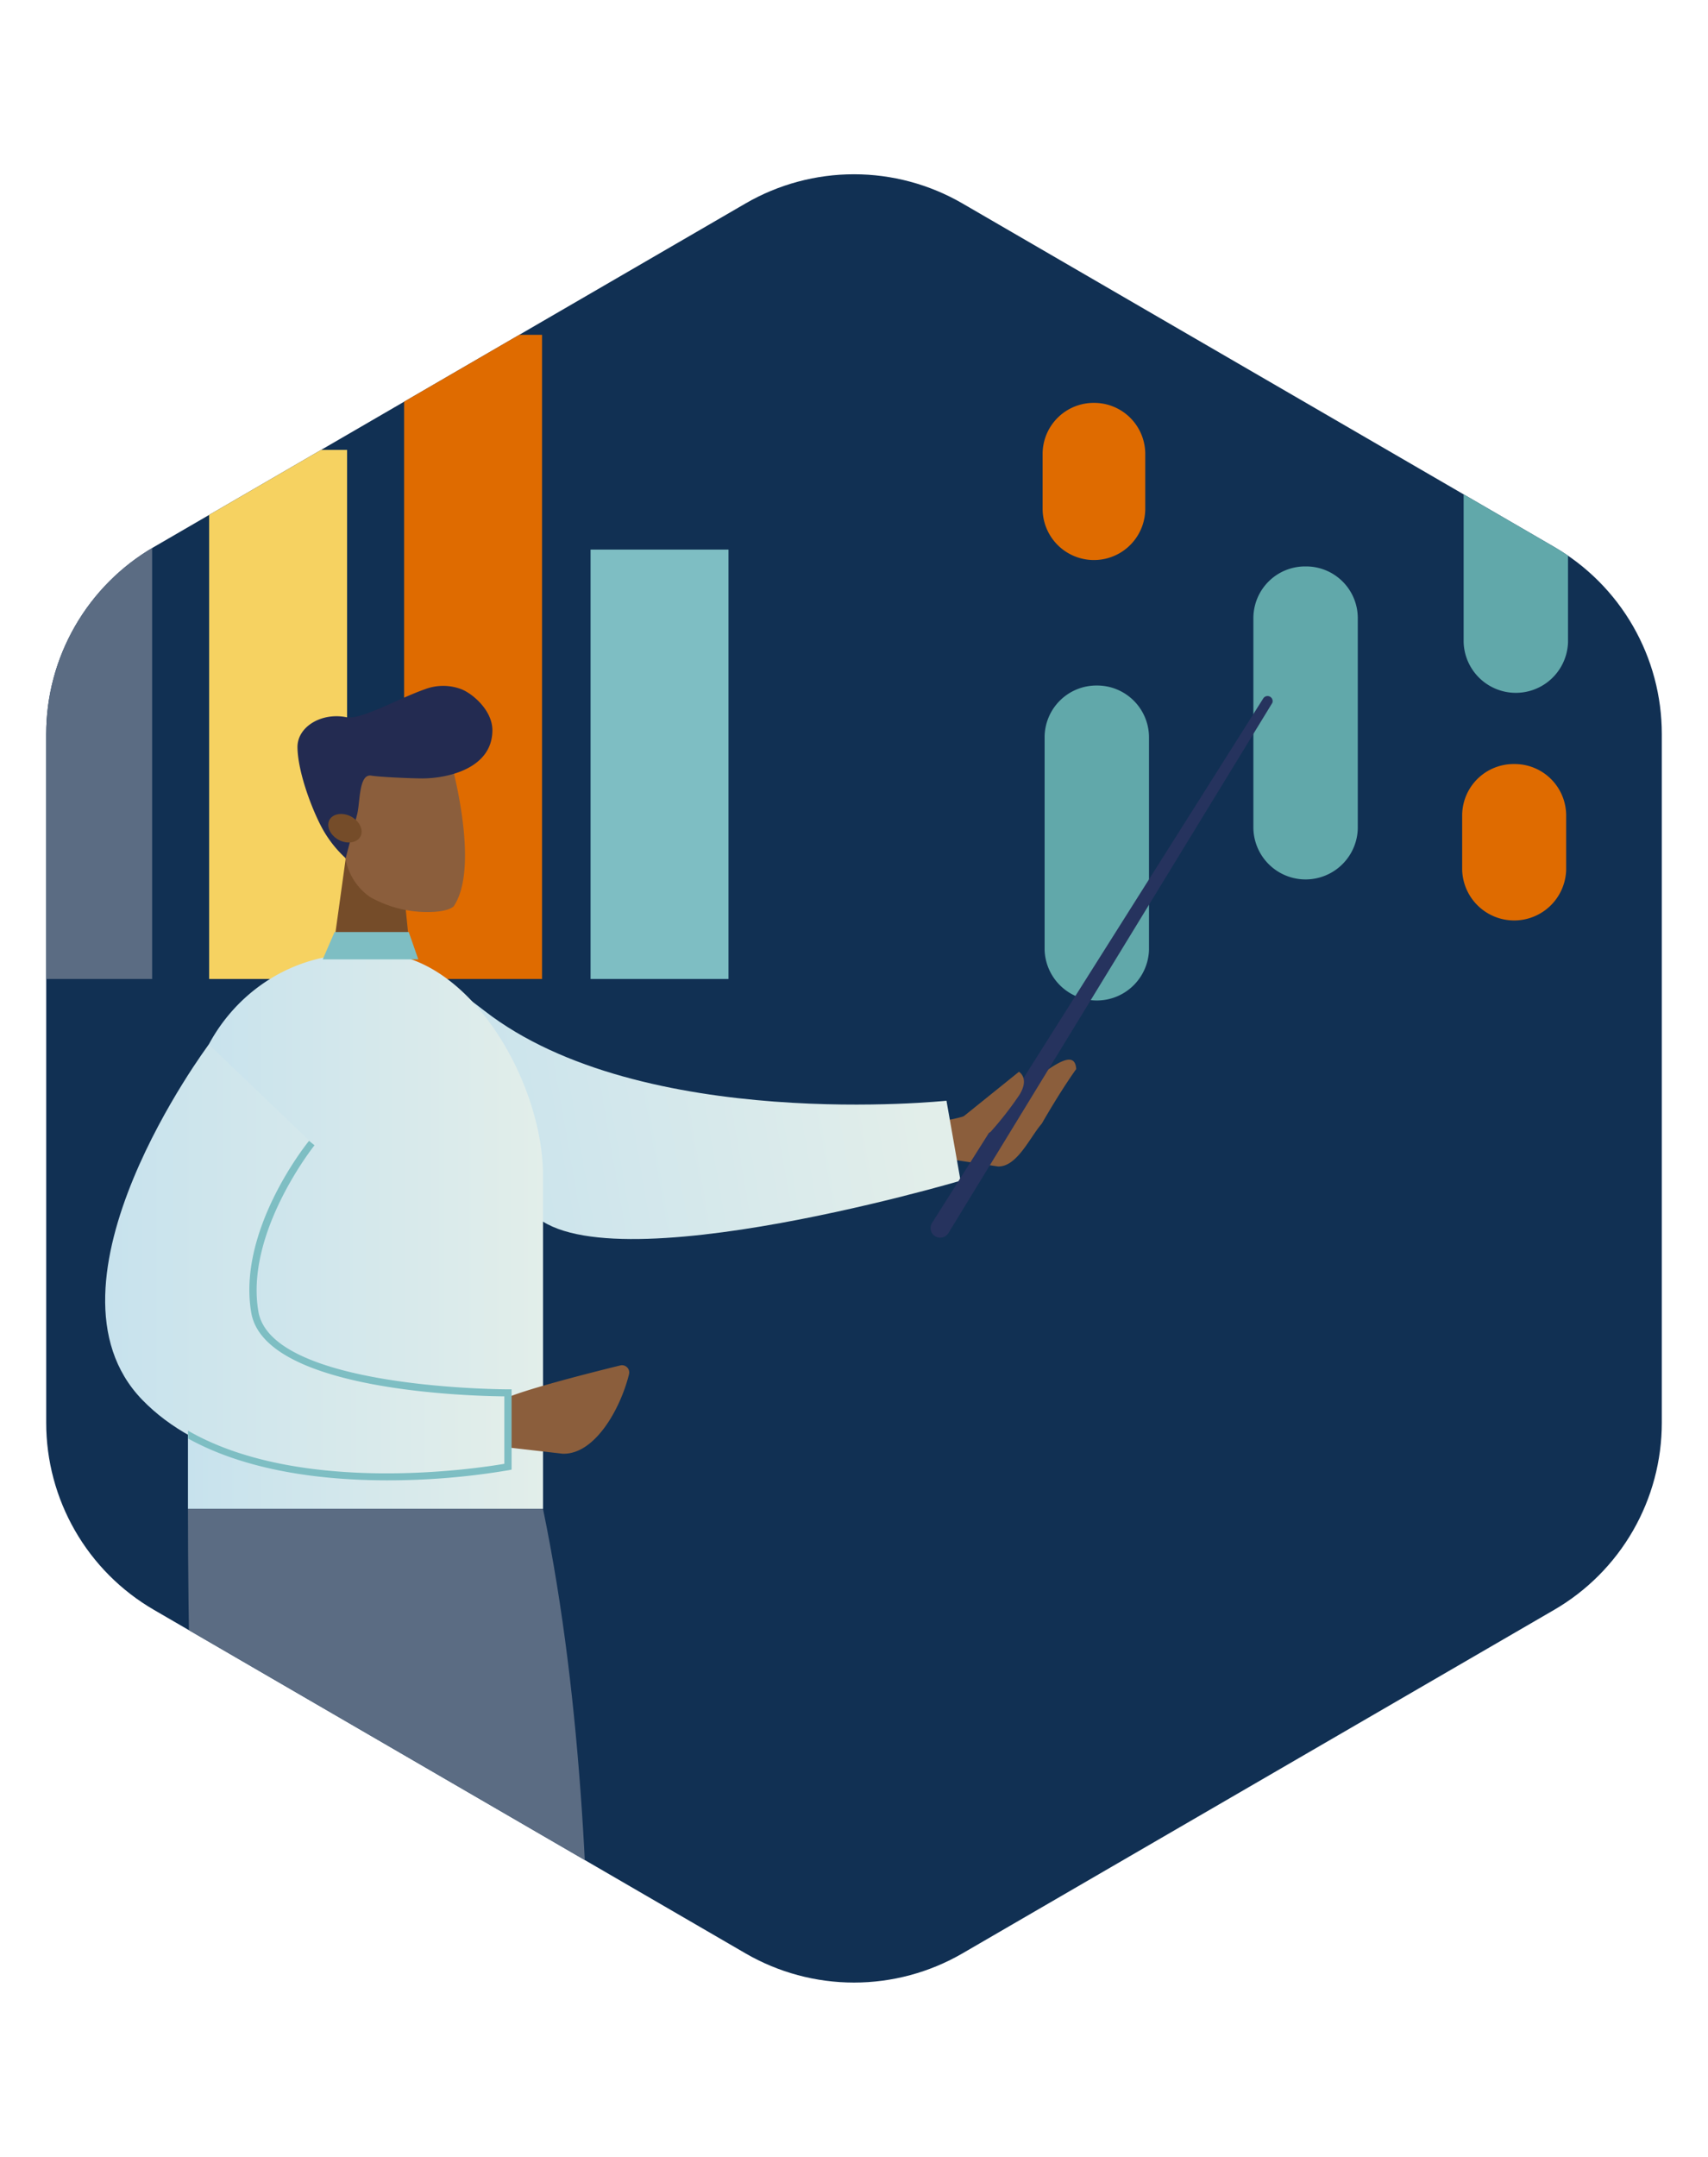 <svg id="Layer_1" data-name="Layer 1" xmlns="http://www.w3.org/2000/svg" xmlns:xlink="http://www.w3.org/1999/xlink" viewBox="0 0 420 530"><defs><style>.cls-1{fill:none;}.cls-2{clip-path:url(#clip-path);}.cls-3{fill:#113053;}.cls-4{fill:#61a8aa;}.cls-5{fill:#df6b00;}.cls-6{fill:#7ebec3;}.cls-7{fill:#f6d261;}.cls-8{fill:#5b6c83;}.cls-9{fill:#8b5e3c;}.cls-10{fill:#754c29;}.cls-11{fill:#232b51;}.cls-12{fill:url(#_ÂÁ_Ï_ÌÌ_È_ËÂÌÚ_2);}.cls-13{fill:url(#_ÂÁ_Ï_ÌÌ_È_ËÂÌÚ_2-2);}.cls-14{fill:url(#_ÂÁ_Ï_ÌÌ_È_ËÂÌÚ_2-3);}.cls-15{fill:#26335e;}</style><clipPath id="clip-path"><path class="cls-1" d="M37.85,134.41,183.32,50a53.18,53.18,0,0,1,53.36,0l145.47,84.38a53.15,53.15,0,0,1,26.49,46V349.6a53.15,53.15,0,0,1-26.49,46L236.68,480a53.18,53.18,0,0,1-53.36,0L37.85,395.59a53.15,53.15,0,0,1-26.49-46V180.4A53.15,53.15,0,0,1,37.85,134.41Z"/></clipPath><linearGradient id="_ÂÁ_Ï_ÌÌ_È_ËÂÌÚ_2" x1="-948.82" y1="359.68" x2="-824.79" y2="359.68" gradientTransform="matrix(-0.98, 0.17, 0.17, 0.98, -766.73, 66.07)" gradientUnits="userSpaceOnUse"><stop offset="0" stop-color="#e2eeea"/><stop offset="1" stop-color="#c7e2ed"/></linearGradient><linearGradient id="_ÂÁ_Ï_ÌÌ_È_ËÂÌÚ_2-2" x1="-100.27" y1="302.5" x2="-12.96" y2="302.5" gradientTransform="matrix(-1, 0, 0, 1, 33.26, 0)" xlink:href="#_ÂÁ_Ï_ÌÌ_È_ËÂÌÚ_2"/><linearGradient id="_ÂÁ_Ï_ÌÌ_È_ËÂÌÚ_2-3" x1="-91.63" y1="309.81" x2="7.41" y2="309.81" gradientTransform="matrix(-1, 0, 0, 1, 33.26, 0)" xlink:href="#_ÂÁ_Ï_ÌÌ_È_ËÂÌÚ_2"/></defs><g class="cls-2"><rect class="cls-3" x="-200.93" y="-565.95" width="1139.8" height="1361.22" transform="translate(737.94 229.32) rotate(-180)"/><path class="cls-4" d="M269.7,168.45a12.76,12.76,0,0,1,12.84,12.67v52.25a12.84,12.84,0,0,1-25.67,0V181.12A12.75,12.75,0,0,1,269.7,168.45Z"/><path class="cls-5" d="M269,99a12.56,12.56,0,0,1,12.62,12.51V125a12.62,12.62,0,0,1-25.24,0V111.47A12.56,12.56,0,0,1,269,99Z"/><path class="cls-4" d="M321.05,139.19a12.7,12.7,0,0,1,12.83,12.58v51.85a12.84,12.84,0,0,1-25.67,0V151.77A12.71,12.71,0,0,1,321.05,139.19Z"/><path class="cls-4" d="M372.74,93.34a12.71,12.71,0,0,1,12.84,12.58v51.85a12.84,12.84,0,0,1-25.67,0V105.92A12.7,12.7,0,0,1,372.74,93.34Z"/><path class="cls-5" d="M372.34,187.75a12.65,12.65,0,0,1,12.78,12.51v13.49a12.79,12.79,0,0,1-25.57,0V200.26A12.65,12.65,0,0,1,372.34,187.75Z"/><rect class="cls-6" x="145.23" y="135.05" width="33.92" height="105.52" transform="translate(324.37 375.62) rotate(-180)"/><rect class="cls-5" x="99.38" y="82.29" width="33.92" height="158.28" transform="translate(232.67 322.85) rotate(-180)"/><rect class="cls-7" x="51.43" y="110.55" width="33.92" height="130.02" transform="translate(136.78 351.12) rotate(-180)"/><rect class="cls-8" x="3.48" y="35.18" width="33.92" height="205.39" transform="translate(40.89 275.75) rotate(-180)"/><path class="cls-9" d="M239,273.64c1,.29.59-1.07,7.52-3.52,6.21-2.19,17.67-14.84,18.12-7.42-4.21,5.91-8.46,13.41-8.46,13.41-2.9,3.3-6.07,10.65-10.76,10.53l-14.46-2.19s-4-6.27-4.26-6.53l2.05-2.28A31.91,31.91,0,0,0,239,273.64Z"/><polygon class="cls-10" points="99.48 220.61 101.42 239.76 80.91 240.57 85.02 210.89 99.48 220.61"/><path class="cls-9" d="M105.78,224.11c2.38-.06,4.59-.42,5.75-1.36,6.87-10-1-36.95-1-36.95l-11-4.62-14,8.7-.8,18.06a14.67,14.67,0,0,0,6.23,12.46h0A28.69,28.69,0,0,0,105.78,224.11Z"/><path class="cls-11" d="M87.82,200.12c.77-3,.37-10,3.46-9.53,2.25.37,10,.69,12.57.69,6.2,0,17.23-2.42,17.23-11.85,0-4.71-4.57-8.77-7.46-10a12.55,12.55,0,0,0-9-.11c-6.82,2.38-15.87,7.64-19.47,6.92-6.07-1.22-12.12,2.34-12,7.49.1,5.51,3,13.79,5.68,19.05A28.73,28.73,0,0,0,85,210.89h0Z"/><path class="cls-10" d="M81.55,200.8c1.38-1.22,4-1,5.77.52s2.15,3.7.77,4.92-4,1-5.77-.51S80.17,202,81.55,200.8Z"/><path class="cls-12" d="M119.11,248.37c38.66,30.06,113.63,22.11,113.63,22.11l3.46,19.65s-95.12,28.11-107,5.62S80.45,218.32,119.11,248.37Z"/><path class="cls-13" d="M91.17,234.2c.7,0,1.39,0,2.07,0,22.62.83,40.29,32,40.29,54.68v81.87H46.22V277.1c0-20.83,14.91-39,35.49-42.2A62.35,62.35,0,0,1,91.17,234.2Z"/><path class="cls-9" d="M119,355l19.32,2.22c7.9.3,14.24-10.95,16.36-19.55a1.78,1.78,0,0,0-2.16-2.14c-6.79,1.66-24.25,6.06-28.87,8.37Z"/><path class="cls-14" d="M51.35,256.65S7.31,315.46,35,344s89.91,16.43,89.91,16.43V342.26s-58.79.15-62.25-19.81,14-41.57,14-41.57"/><path class="cls-6" d="M46.22,351.55c27.86,16.05,71.74,9.2,77.8,8.15V343.13c-7.63-.07-58.88-1.21-62.23-20.53C58.31,302.49,75.23,281.24,76,280.34l1.34,1.09c-.17.21-17.15,21.53-13.8,40.87,3.28,18.92,60.23,19.1,61.38,19.1h.88v19.73l-.7.14a177.87,177.87,0,0,1-29.9,2.49c-15.52,0-34.23-2.14-48.93-10.26Z"/><path class="cls-8" d="M133.53,370.79c10,48.43,11.52,100.55,11.74,144.3.37,70.46-5.41,122-5.41,122H125.45L95.36,435.62s-3.28,30-7.72,80.75c-3.48,39.86-5.13,73.56-14.49,120.68H58.7S46.22,491.6,46.22,370.79Z"/><polygon class="cls-6" points="100.51 229.03 82.27 229.03 79.36 235.75 102.86 235.75 100.51 229.03"/><path class="cls-15" d="M312.87,172.71,233.22,303a2.37,2.37,0,0,1-3.28.77h0a2.34,2.34,0,0,1-.75-3.24L310.65,171.6A1.25,1.25,0,0,1,312.87,172.71Z"/><path class="cls-9" d="M236.37,274.79l14.19-11.42s2.69,1.54.1,5.7a83.23,83.23,0,0,1-7.11,9.1c-2.41,1.18-4.79,2.43-7.18,3.66Z"/></g></svg>